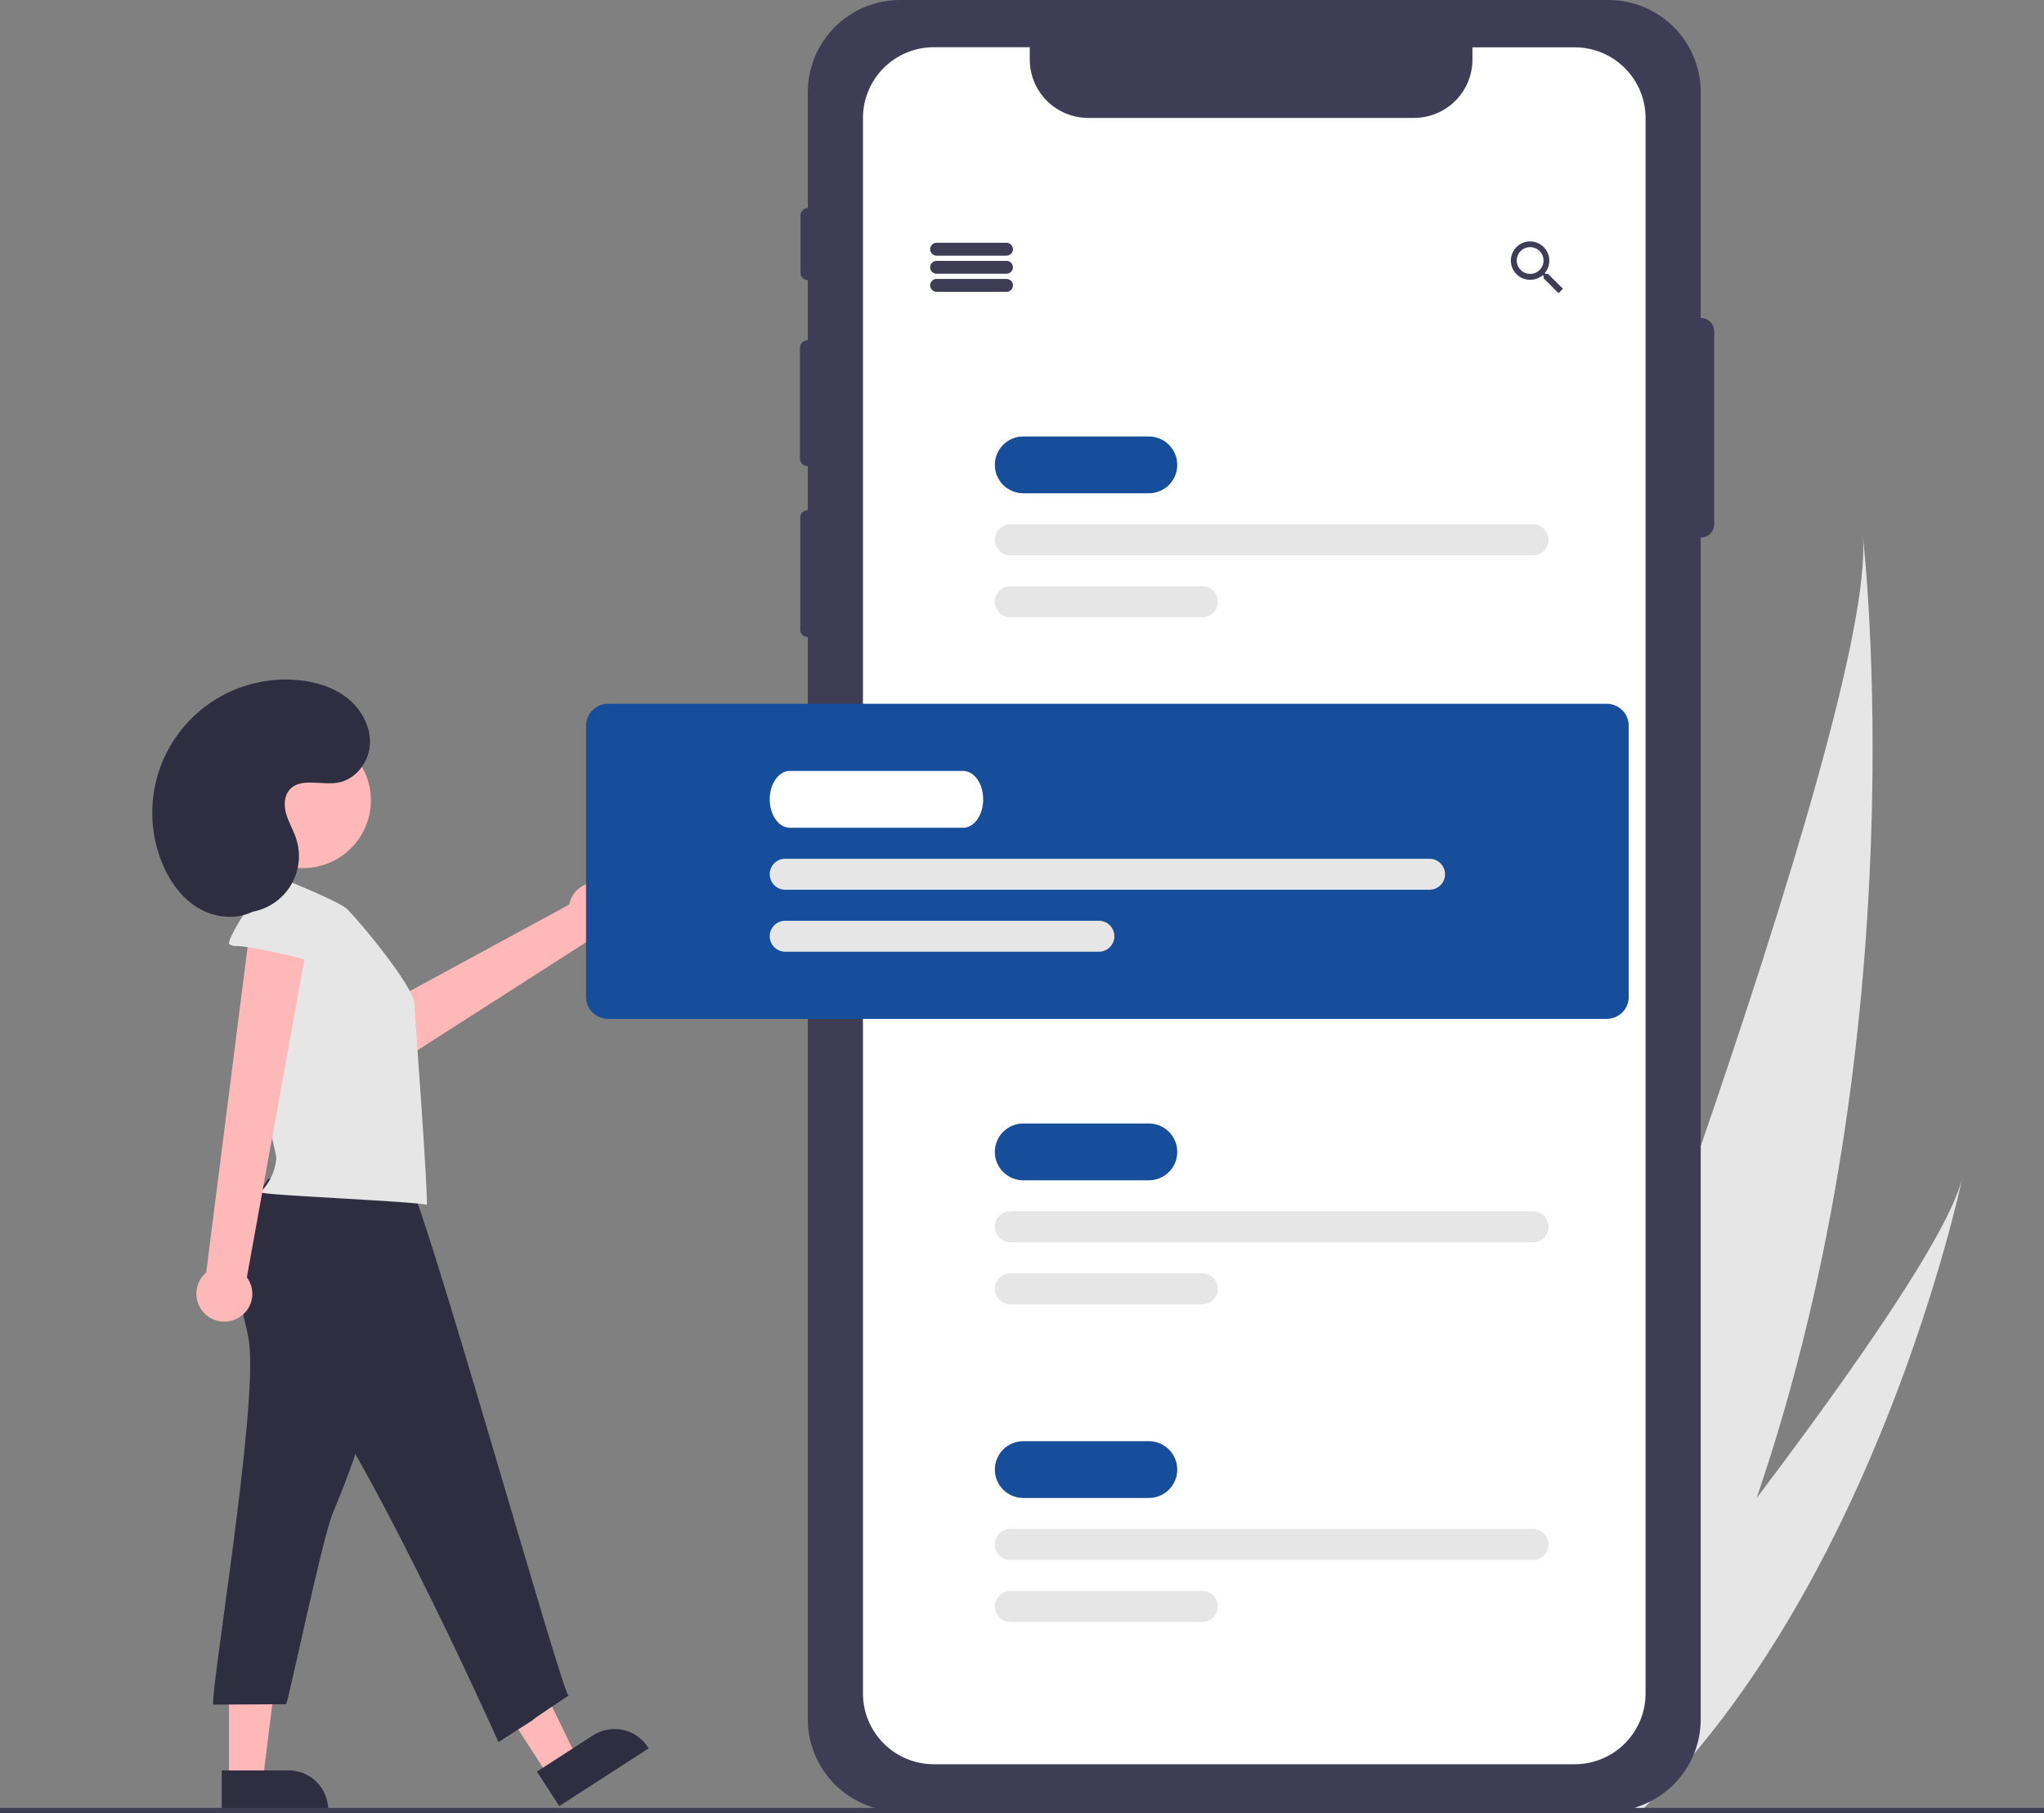 <svg width="380" height="337" viewBox="0 0 380 337" fill="none" xmlns="http://www.w3.org/2000/svg">
<rect x="0" y="0" width="380" height="337" fill="#808080" stroke="none"/>
<g clip-path="url(#clip0_1_29)">
<path d="M326.571 278.452C320.159 297.194 311.913 315.897 301.35 333.697C301.115 334.098 300.878 334.491 300.639 334.89L274.487 326.633C274.638 326.255 274.802 325.832 274.979 325.371C285.528 298.146 349.167 132.272 346.311 99.568C346.618 102.245 356.574 190.838 326.571 278.452Z" fill="#E6E6E6"/>
<path d="M306.395 335.29C306.04 335.653 305.675 336.012 305.308 336.364L285.689 330.17C285.954 329.85 286.263 329.472 286.618 329.046C292.429 321.964 309.703 300.761 326.571 278.452C344.698 254.478 362.359 229.23 364.834 218.855C364.337 221.214 348.857 293.03 306.395 335.29Z" fill="#E6E6E6"/>
<path d="M316.202 59.102C316.194 59.102 316.187 59.105 316.18 59.105V17.133C316.18 12.589 314.371 8.231 311.152 5.018C307.932 1.805 303.566 0 299.013 0H167.35C162.797 0 158.43 1.805 155.211 5.018C151.991 8.231 150.183 12.589 150.183 17.133V38.65C149.819 38.658 149.473 38.807 149.219 39.067C148.964 39.326 148.822 39.674 148.821 40.037V50.694C148.822 51.057 148.964 51.406 149.219 51.665C149.473 51.924 149.819 52.073 150.183 52.081V63.246H150.113C149.93 63.246 149.749 63.282 149.58 63.351C149.411 63.421 149.257 63.524 149.128 63.653C148.999 63.782 148.896 63.935 148.826 64.104C148.756 64.272 148.72 64.453 148.72 64.635V85.244C148.72 85.427 148.756 85.608 148.826 85.776C148.896 85.945 148.999 86.098 149.128 86.227C149.257 86.356 149.411 86.459 149.58 86.528C149.749 86.598 149.93 86.634 150.113 86.634H150.183V94.819H150.161C149.978 94.819 149.797 94.855 149.628 94.925C149.459 94.995 149.306 95.097 149.176 95.226C149.047 95.355 148.944 95.509 148.874 95.677C148.804 95.846 148.768 96.027 148.768 96.209V117.02C148.768 117.202 148.804 117.383 148.874 117.551C148.944 117.72 149.047 117.873 149.176 118.002C149.306 118.131 149.459 118.234 149.628 118.304C149.797 118.373 149.978 118.409 150.161 118.409H150.183V319.568C150.183 324.112 151.991 328.47 155.211 331.683C158.43 334.896 162.797 336.701 167.35 336.701H299.013C303.566 336.701 307.932 334.896 311.152 331.683C314.371 328.47 316.18 324.112 316.18 319.568V99.915C316.187 99.915 316.194 99.917 316.202 99.917C316.527 99.917 316.85 99.853 317.151 99.729C317.451 99.605 317.725 99.422 317.955 99.193C318.185 98.963 318.368 98.69 318.493 98.39C318.617 98.09 318.681 97.768 318.681 97.443V61.577C318.681 60.921 318.42 60.291 317.955 59.827C317.49 59.363 316.859 59.102 316.202 59.102Z" fill="#3F3D56"/>
<path d="M305.93 21.929V314.767C305.928 318.256 304.539 321.602 302.066 324.069C299.594 326.535 296.241 327.921 292.745 327.921H173.618C170.122 327.921 166.769 326.535 164.296 324.069C161.824 321.602 160.434 318.256 160.433 314.767V21.929C160.433 18.439 161.822 15.092 164.295 12.625C166.767 10.157 170.121 8.771 173.618 8.771H191.444V11.08C191.445 13.953 192.589 16.708 194.625 18.74C196.661 20.772 199.421 21.914 202.3 21.915H262.908C265.783 21.909 268.538 20.764 270.569 18.733C272.6 16.702 273.74 13.949 273.74 11.08V8.795H292.745C296.238 8.795 299.588 10.178 302.06 12.64C304.531 15.103 305.923 18.444 305.93 21.929Z" fill="white"/>
<path d="M112.755 164.317C112.05 164.044 111.294 163.93 110.541 163.98C109.787 164.031 109.054 164.246 108.392 164.61C107.731 164.975 107.157 165.479 106.713 166.089C106.268 166.698 105.962 167.397 105.817 168.137L63.366 191.174L70.83 199.558L110.254 174.307C111.515 174.468 112.792 174.161 113.842 173.444C114.892 172.728 115.642 171.652 115.95 170.421C116.259 169.189 116.104 167.888 115.515 166.763C114.926 165.638 113.944 164.767 112.755 164.317Z" fill="#FFB8B8"/>
<path d="M101.928 330.067L107.218 326.653L96.538 304.664L88.731 309.704L101.928 330.067Z" fill="#FFB8B8"/>
<path d="M120.597 324.969L103.972 335.701L99.817 329.291L110.259 322.55C111.899 321.491 113.893 321.126 115.802 321.535C117.712 321.944 119.381 323.093 120.441 324.729L120.597 324.969Z" fill="#2F2E41"/>
<path d="M42.575 330.862H48.875L51.873 306.61H42.575V330.862Z" fill="#FFB8B8"/>
<path d="M61.025 336.7H41.225V329.065H53.661C54.628 329.065 55.586 329.255 56.479 329.625C57.372 329.994 58.184 330.535 58.868 331.218C59.552 331.9 60.094 332.71 60.464 333.602C60.834 334.494 61.025 335.449 61.025 336.414V336.7Z" fill="#2F2E41"/>
<path d="M187.114 47.522H174.127C173.808 47.522 173.502 47.396 173.276 47.171C173.051 46.946 172.924 46.641 172.924 46.322C172.924 46.004 173.051 45.699 173.276 45.474C173.502 45.248 173.808 45.122 174.127 45.122H187.114C187.433 45.122 187.739 45.248 187.964 45.474C188.19 45.699 188.316 46.004 188.316 46.322C188.316 46.641 188.19 46.946 187.964 47.171C187.739 47.396 187.433 47.522 187.114 47.522Z" fill="#3F3D56"/>
<path d="M187.114 50.883H174.127C173.808 50.883 173.502 50.756 173.276 50.531C173.051 50.306 172.924 50.001 172.924 49.683C172.924 49.364 173.051 49.059 173.276 48.834C173.502 48.609 173.808 48.483 174.127 48.483H187.114C187.433 48.483 187.739 48.609 187.964 48.834C188.19 49.059 188.316 49.364 188.316 49.683C188.316 50.001 188.19 50.306 187.964 50.531C187.739 50.756 187.433 50.883 187.114 50.883Z" fill="#3F3D56"/>
<path d="M187.114 54.243H174.127C173.808 54.243 173.502 54.117 173.276 53.892C173.051 53.667 172.924 53.361 172.924 53.043C172.924 52.725 173.051 52.42 173.276 52.194C173.502 51.969 173.808 51.843 174.127 51.843H187.114C187.433 51.843 187.739 51.969 187.964 52.194C188.19 52.42 188.316 52.725 188.316 53.043C188.316 53.361 188.19 53.667 187.964 53.892C187.739 54.117 187.433 54.243 187.114 54.243Z" fill="#3F3D56"/>
<path d="M287.786 50.907H287.348L287.18 50.768C287.733 50.11 288.036 49.279 288.036 48.42C288.032 47.714 287.819 47.024 287.422 46.439C287.026 45.854 286.464 45.399 285.809 45.132C285.154 44.865 284.434 44.799 283.74 44.94C283.047 45.082 282.411 45.425 281.913 45.927C281.415 46.43 281.078 47.068 280.944 47.761C280.809 48.455 280.884 49.173 281.158 49.824C281.433 50.475 281.894 51.03 282.485 51.42C283.076 51.809 283.769 52.015 284.476 52.011C285.334 52.005 286.164 51.703 286.824 51.157L286.987 51.296V51.737L289.748 54.498L290.576 53.672L287.786 50.907ZM284.476 50.907C283.984 50.909 283.501 50.765 283.091 50.493C282.68 50.221 282.359 49.834 282.169 49.381C281.978 48.927 281.927 48.427 282.021 47.944C282.115 47.462 282.351 47.018 282.698 46.669C283.045 46.319 283.488 46.081 283.971 45.983C284.454 45.885 284.955 45.933 285.411 46.119C285.867 46.306 286.258 46.623 286.533 47.031C286.809 47.438 286.957 47.919 286.958 48.41L286.958 48.42C286.96 48.745 286.898 49.067 286.775 49.367C286.653 49.668 286.472 49.942 286.243 50.172C286.014 50.403 285.742 50.587 285.443 50.713C285.143 50.839 284.821 50.905 284.496 50.907C284.489 50.907 284.483 50.907 284.476 50.907Z" fill="#3F3D56"/>
<path d="M213.572 91.688H190.241C188.837 91.688 187.491 91.132 186.499 90.141C185.507 89.151 184.949 87.808 184.949 86.407C184.949 85.007 185.507 83.664 186.499 82.674C187.491 81.683 188.837 81.127 190.241 81.127H213.572C214.976 81.127 216.321 81.683 217.314 82.674C218.306 83.664 218.863 85.007 218.863 86.407C218.863 87.808 218.306 89.151 217.314 90.141C216.321 91.132 214.976 91.688 213.572 91.688Z" fill="#174E9C"/>
<path d="M285 103.21H187.835C187.07 103.21 186.336 102.906 185.795 102.366C185.253 101.826 184.949 101.093 184.949 100.329C184.949 99.565 185.253 98.833 185.795 98.293C186.336 97.752 187.07 97.449 187.835 97.449H285C285.765 97.449 286.5 97.752 287.041 98.293C287.582 98.833 287.886 99.565 287.886 100.329C287.886 101.093 287.582 101.826 287.041 102.366C286.5 102.906 285.765 103.21 285 103.21Z" fill="#E6E6E6"/>
<path d="M223.527 114.731H187.835C187.07 114.731 186.336 114.428 185.795 113.888C185.253 113.347 184.949 112.615 184.949 111.851C184.949 111.087 185.253 110.354 185.795 109.814C186.336 109.274 187.07 108.97 187.835 108.97H223.527C224.292 108.97 225.026 109.274 225.567 109.814C226.109 110.354 226.413 111.087 226.413 111.851C226.413 112.615 226.109 113.347 225.567 113.888C225.026 114.428 224.292 114.731 223.527 114.731Z" fill="#E6E6E6"/>
<path d="M213.572 219.385H190.241C188.837 219.385 187.491 218.828 186.499 217.838C185.507 216.848 184.949 215.505 184.949 214.104C184.949 212.704 185.507 211.36 186.499 210.37C187.491 209.38 188.837 208.823 190.241 208.823H213.572C214.976 208.823 216.321 209.38 217.314 210.37C218.306 211.36 218.863 212.704 218.863 214.104C218.863 215.505 218.306 216.848 217.314 217.838C216.321 218.828 214.976 219.385 213.572 219.385Z" fill="#174E9C"/>
<path d="M285 230.906H187.835C187.07 230.906 186.336 230.603 185.795 230.063C185.253 229.522 184.949 228.79 184.949 228.026C184.949 227.262 185.253 226.529 185.795 225.989C186.336 225.449 187.07 225.146 187.835 225.146H285C285.765 225.146 286.5 225.449 287.041 225.989C287.582 226.529 287.886 227.262 287.886 228.026C287.886 228.79 287.582 229.522 287.041 230.063C286.5 230.603 285.765 230.906 285 230.906Z" fill="#E6E6E6"/>
<path d="M223.527 242.428H187.835C187.07 242.428 186.336 242.124 185.795 241.584C185.253 241.044 184.949 240.311 184.949 239.547C184.949 238.783 185.253 238.051 185.795 237.511C186.336 236.97 187.07 236.667 187.835 236.667H223.527C224.292 236.667 225.026 236.97 225.567 237.511C226.109 238.051 226.413 238.783 226.413 239.547C226.413 240.311 226.109 241.044 225.567 241.584C225.026 242.124 224.292 242.428 223.527 242.428Z" fill="#E6E6E6"/>
<path d="M213.572 278.432H190.241C188.837 278.432 187.491 277.876 186.499 276.886C185.507 275.895 184.949 274.552 184.949 273.152C184.949 271.751 185.507 270.408 186.499 269.418C187.491 268.427 188.837 267.871 190.241 267.871H213.572C214.976 267.871 216.321 268.427 217.314 269.418C218.306 270.408 218.863 271.751 218.863 273.152C218.863 274.552 218.306 275.895 217.314 276.886C216.321 277.876 214.976 278.432 213.572 278.432Z" fill="#174E9C"/>
<path d="M285 289.954H187.835C187.07 289.954 186.336 289.65 185.795 289.11C185.253 288.57 184.949 287.837 184.949 287.073C184.949 286.31 185.253 285.577 185.795 285.037C186.336 284.497 187.07 284.193 187.835 284.193H285C285.765 284.193 286.5 284.497 287.041 285.037C287.582 285.577 287.886 286.31 287.886 287.073C287.886 287.837 287.582 288.57 287.041 289.11C286.5 289.65 285.765 289.954 285 289.954Z" fill="#E6E6E6"/>
<path d="M223.527 301.475H187.835C187.07 301.475 186.336 301.172 185.795 300.632C185.253 300.092 184.949 299.359 184.949 298.595C184.949 297.831 185.253 297.098 185.795 296.558C186.336 296.018 187.07 295.715 187.835 295.715H223.527C224.292 295.715 225.026 296.018 225.567 296.558C226.109 297.098 226.413 297.831 226.413 298.595C226.413 299.359 226.109 300.092 225.567 300.632C225.026 301.172 224.292 301.475 223.527 301.475Z" fill="#E6E6E6"/>
<path d="M298.709 189.381H113.038C111.954 189.38 110.915 188.949 110.148 188.184C109.382 187.419 108.951 186.382 108.949 185.3V134.894C108.951 133.812 109.382 132.775 110.148 132.01C110.915 131.245 111.954 130.814 113.038 130.813H298.709C299.793 130.814 300.832 131.245 301.599 132.01C302.365 132.775 302.796 133.812 302.797 134.894V185.3C302.796 186.382 302.365 187.419 301.599 188.184C300.832 188.949 299.793 189.38 298.709 189.381Z" fill="#174E9C"/>
<path d="M46.289 249.35C48.064 261.779 38.665 316.842 39.708 316.837L53.206 316.765C53.687 315.844 59.882 286.133 61.825 281.366C64.538 274.75 67.275 268.053 68.343 260.987C69.348 254.352 68.853 247.593 68.199 240.916C68.229 240.717 68.212 240.514 68.148 240.323C68.084 240.133 67.976 239.96 67.832 239.819C67.689 239.678 67.513 239.574 67.321 239.514C67.129 239.454 66.925 239.441 66.727 239.475L48.617 238.544C44.884 238.352 43.999 237.536 44.567 241.194C44.961 243.926 45.894 246.585 46.289 249.35Z" fill="#2F2E41"/>
<path d="M49.848 219.13C46.168 224.411 42.311 230.489 43.532 236.811C44.461 241.612 48.126 245.332 51.585 248.813C65.409 262.667 92.668 323.798 92.668 323.798C105.823 315.397 92.354 324.038 105.703 315.157C104.52 315.066 77.636 218.617 75.409 218.487C66.4 217.892 58.627 217.013 49.848 219.13Z" fill="#2F2E41"/>
<path d="M64.403 168.868C62.534 167.205 49.399 162.075 49.399 162.075C49.157 162.043 48.912 162.05 48.673 162.096C47.926 162.285 47.585 163.212 47.744 163.961C47.904 164.711 46.594 177.031 46.257 182.633C45.665 192.411 51.434 214.559 51.384 215.236C51.186 217.651 50.126 219.915 48.398 221.617C48.847 222.173 77.386 223.29 79.327 223.949C79.719 223.453 77.117 188.322 76.997 186.338C76.798 183.325 66.87 171.15 64.403 168.868Z" fill="#E6E6E6"/>
<path d="M44.048 245.096C44.724 244.76 45.318 244.28 45.789 243.691C46.259 243.101 46.594 242.415 46.77 241.682C46.947 240.949 46.959 240.186 46.808 239.447C46.657 238.708 46.346 238.012 45.895 237.406L57.937 170.898L46.7 170.751L38.338 236.518C37.369 237.34 36.736 238.489 36.558 239.746C36.381 241.003 36.672 242.281 37.375 243.338C38.079 244.395 39.147 245.158 40.377 245.482C41.607 245.806 42.913 245.669 44.048 245.096Z" fill="#FFB8B8"/>
<path d="M43.951 175.833C43.482 175.867 43.016 175.746 42.623 175.488C41.955 174.917 47.409 166.175 48.487 166.045C51.993 165.642 55.601 165.507 59.002 166.453C62.403 167.399 65.601 169.549 67.121 172.732C67.756 174.057 63.153 180.725 61.06 179.746C58.554 178.575 47.251 175.915 43.951 175.833Z" fill="#E6E6E6"/>
<path d="M56.328 161.358C63.298 161.358 68.949 155.719 68.949 148.762C68.949 141.805 63.298 136.166 56.328 136.166C49.357 136.166 43.706 141.805 43.706 148.762C43.706 155.719 49.357 161.358 56.328 161.358Z" fill="#FFB8B8"/>
<path d="M43.931 169.589C45.685 169.772 47.457 169.513 49.084 168.836C50.712 168.159 52.144 167.086 53.249 165.714C54.353 164.342 55.096 162.716 55.408 160.983C55.72 159.251 55.592 157.468 55.035 155.798C54.533 154.291 53.693 152.91 53.233 151.39C52.773 149.869 52.761 148.071 53.781 146.852C55.777 144.467 59.624 145.968 62.702 145.493C65.981 144.988 68.496 141.849 68.758 138.548C69.021 135.247 67.297 131.981 64.731 129.882C62.164 127.783 58.855 126.75 55.553 126.426C51.313 126.01 47.036 126.691 43.136 128.403C39.236 130.115 35.843 132.8 33.283 136.2C30.724 139.6 29.085 143.6 28.525 147.815C27.964 152.031 28.5 156.319 30.081 160.268C31.461 163.713 33.714 166.921 36.914 168.808C40.115 170.694 44.342 171.057 47.532 169.152" fill="#2F2E41"/>
<path d="M179.07 153.856H146.816C144.768 153.856 143.101 151.487 143.101 148.576C143.101 145.664 144.768 143.295 146.816 143.295H179.07C181.118 143.295 182.785 145.664 182.785 148.576C182.785 151.487 181.118 153.856 179.07 153.856Z" fill="white"/>
<path d="M265.759 165.378H145.987C145.222 165.378 144.488 165.074 143.947 164.534C143.405 163.994 143.101 163.261 143.101 162.497C143.101 161.733 143.405 161.001 143.947 160.461C144.488 159.92 145.222 159.617 145.987 159.617H265.759C266.525 159.617 267.259 159.92 267.8 160.461C268.341 161.001 268.646 161.733 268.646 162.497C268.646 163.261 268.341 163.994 267.8 164.534C267.259 165.074 266.525 165.378 265.759 165.378Z" fill="#E6E6E6"/>
<path d="M204.286 176.899H145.987C145.222 176.899 144.488 176.596 143.947 176.056C143.405 175.515 143.101 174.783 143.101 174.019C143.101 173.255 143.405 172.522 143.947 171.982C144.488 171.442 145.222 171.138 145.987 171.138H204.286C205.052 171.138 205.786 171.442 206.327 171.982C206.868 172.522 207.172 173.255 207.172 174.019C207.172 174.783 206.868 175.515 206.327 176.056C205.786 176.596 205.052 176.899 204.286 176.899Z" fill="#E6E6E6"/>
<path d="M380 336.04H0V337H380V336.04Z" fill="#3F3D56"/>
</g>
<defs>
<clipPath id="clip0_1_29">
<rect width="380" height="337" fill="white"/>
</clipPath>
</defs>
</svg>
